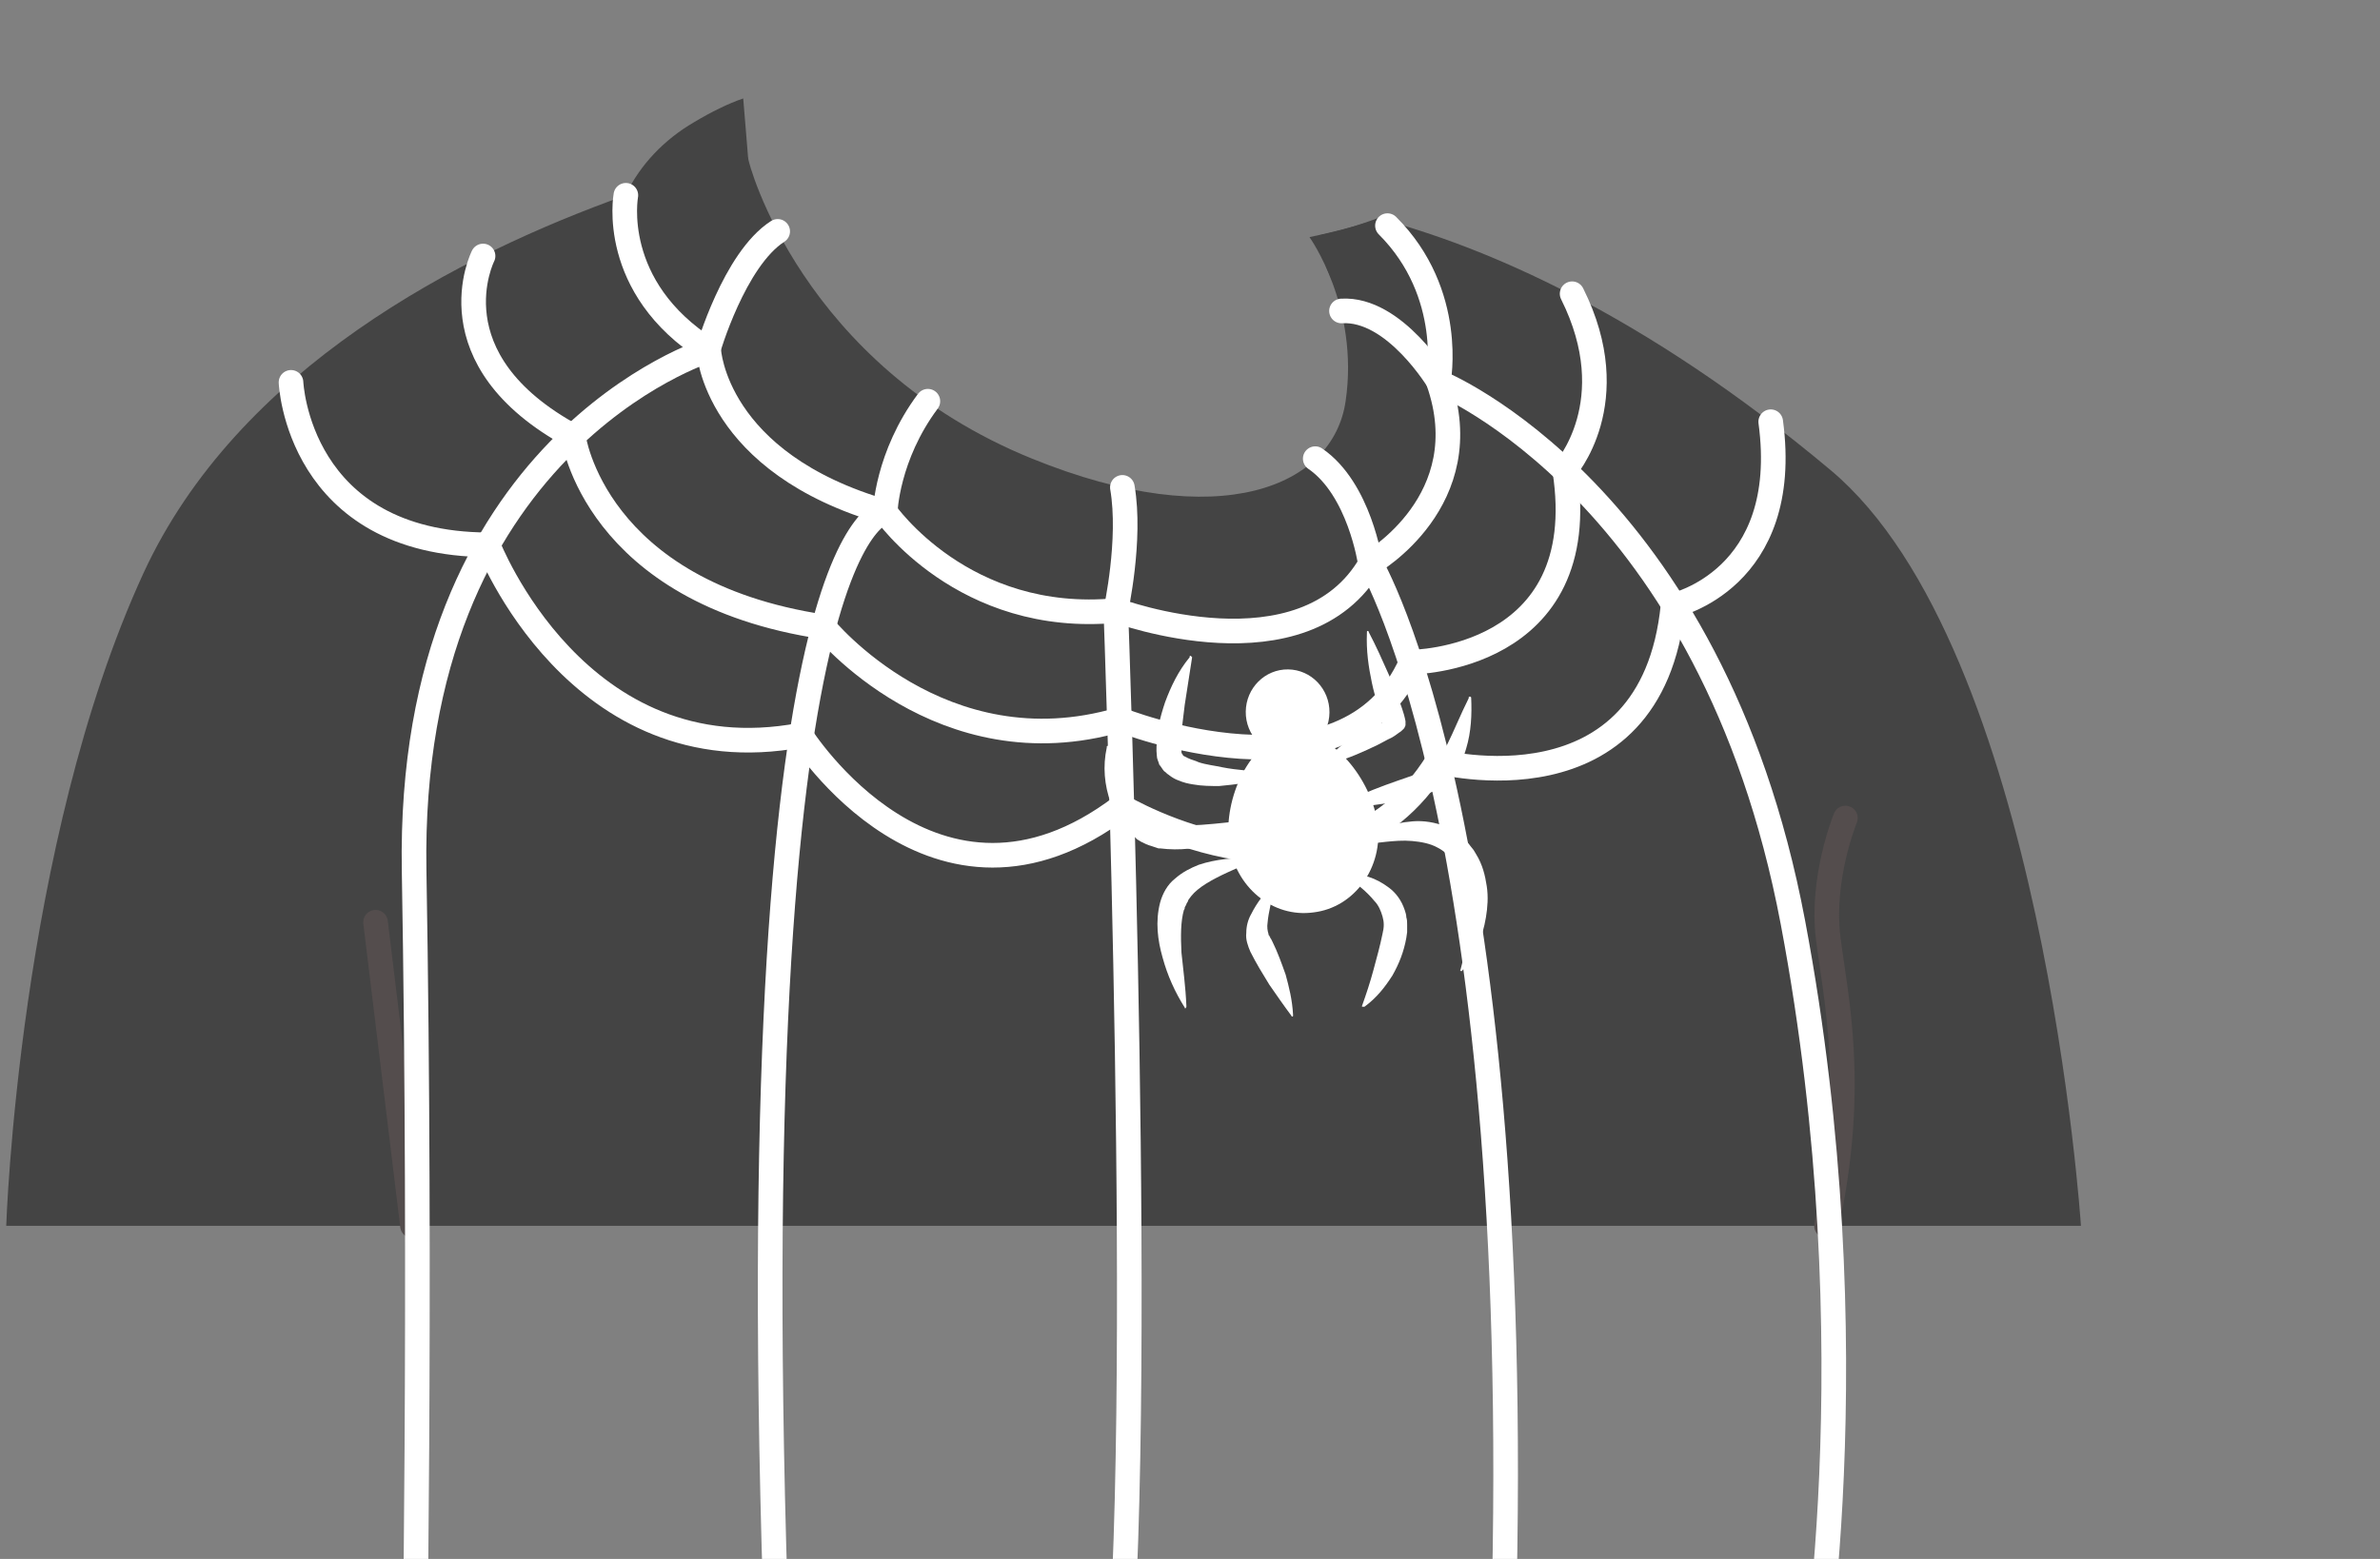 <svg width="290" height="190" viewBox="0 0 290 190" fill="none" xmlns="http://www.w3.org/2000/svg">
<rect x="0" y="0" width="290" height="190" fill="#808080" stroke="none"/>
<g clip-path="url(#clip0_112_4805)">
<path d="M253.56 149.4H0.76C0.76 149.4 2.26 103 17.46 69.9C28.96 44.9 56.06 31 76.26 23.8C81.96 21.8 87.16 20.3 91.16 19.2C91.16 19.7 91.26 20.1 91.26 20.6C91.26 20.6 102.06 52.7 130.16 64.1C153.06 73.4 166.66 67.2 168.76 56.9C170.06 50.3 165.96 39.5 163.86 36C162.66 35 161.86 33.5 161.46 32L160.66 28.7C162.56 28.3 164.36 27.8 166.16 27.2C166.76 27 167.26 26.8 167.86 26.6C180.76 30 200.16 38.1 223.06 57.3C248.96 79 253.56 149.4 253.56 149.4Z" fill="#444444"/>
<path d="M121.46 74.6C86.96 59.1 73.56 31.4 76.16 23.9C76.16 23.9 76.16 23.8 76.26 23.7C78.06 20 80.96 17 84.56 14.9C86.56 13.7 88.76 12.6 90.56 12C90.66 13.4 91.06 17.8 91.16 19.3C91.16 19.8 97.66 44.5 125.76 55.9C148.66 65.2 162.46 59.3 163.96 48.9C165.66 37.4 159.56 28.9 159.56 28.9C161.46 28.5 164.46 27.8 166.26 27.2C170.66 32.5 175.16 37.8 176.86 51.8C179.26 71.9 157.16 90.6 121.46 74.6Z" fill="#444444"/>
<path d="M50.26 149.4L45.76 112.4" stroke="#544D4D" stroke-width="3" stroke-miterlimit="10" stroke-linecap="round" stroke-linejoin="round"/>
<path d="M224.86 99.7C224.86 99.7 221.86 107 222.76 114.3C223.66 121.6 226.26 132.3 222.56 149.4" stroke="#544D4D" stroke-width="3" stroke-miterlimit="10" stroke-linecap="round" stroke-linejoin="round"/>
<path d="M50.46 207.7C50.46 207.7 51.36 158 50.46 106.1C49.56 54.2 86.26 42.7 86.26 42.7C86.26 42.7 89.46 31.6 94.76 28.2" stroke="white" stroke-width="3" stroke-miterlimit="10" stroke-linecap="round" stroke-linejoin="round"/>
<path d="M94.96 207.7C89.159 63.8 107.86 62.4 107.86 62.4C107.86 62.4 108.06 55.6 113.06 48.9" stroke="white" stroke-width="3" stroke-miterlimit="10" stroke-linecap="round" stroke-linejoin="round"/>
<path d="M135.96 207.7C139.66 173.4 135.96 74.4 135.96 74.4C135.96 74.4 137.86 65.8 136.76 59.4" stroke="white" stroke-width="3" stroke-miterlimit="10" stroke-linecap="round" stroke-linejoin="round"/>
<path d="M182.86 207.7C187.16 102.3 166.96 68.6 166.96 68.6C166.96 68.6 165.66 59.6 160.26 55.9" stroke="white" stroke-width="3" stroke-miterlimit="10" stroke-linecap="round" stroke-linejoin="round"/>
<path d="M220.46 207.7C220.46 207.7 228.36 164.8 218.46 112.4C208.56 60 175.36 46.6 175.36 46.6C175.36 46.6 169.96 37.5 163.46 37.9" stroke="white" stroke-width="3" stroke-miterlimit="10" stroke-linecap="round" stroke-linejoin="round"/>
<path d="M35.46 46.6C35.46 46.6 36.26 66.3 59.46 66.4C59.46 66.4 70.36 94.7 97.56 89.6C97.56 89.6 113.86 115.6 136.66 98.3C136.66 98.3 162.26 113.6 175.16 92.8C175.16 92.8 201.26 99.7 203.86 73.8C203.86 73.8 218.36 70.7 215.76 51.4" stroke="white" stroke-width="3" stroke-miterlimit="10" stroke-linecap="round" stroke-linejoin="round"/>
<path d="M58.86 31.2C58.86 31.2 52.46 43.8 69.86 53.2C69.86 53.2 72.36 72.2 100.36 76.4C100.36 76.4 114.66 94.1 136.46 87.7C136.46 87.7 164.06 98.8 171.96 80.7C171.96 80.7 194.26 80.6 190.66 57.3C190.66 57.3 198.16 49 191.56 35.8" stroke="white" stroke-width="3" stroke-miterlimit="10" stroke-linecap="round" stroke-linejoin="round"/>
<path d="M76.26 23.8C76.26 23.8 74.16 35 86.36 42.7C86.36 42.7 87.06 56.4 107.86 62.4C107.86 62.4 117.36 76.2 136.06 74.4C136.06 74.4 158.96 82.9 167.06 68.6C167.06 68.6 180.36 61 175.26 46.5C175.26 46.5 177.36 35.8 169.06 27.5" stroke="white" stroke-width="3" stroke-miterlimit="10" stroke-linecap="round" stroke-linejoin="round"/>
<path d="M161.993 86.845C162.026 83.973 159.77 81.619 156.954 81.586C154.137 81.553 151.827 83.855 151.794 86.726C151.76 89.598 154.017 91.952 156.833 91.985C159.649 92.018 161.959 89.716 161.993 86.845Z" fill="white"/>
<path d="M167.86 100.4C168.56 105.7 165.06 110.6 160.06 111.2C155.06 111.9 150.46 108.1 149.76 102.7C149.06 97.4 152.26 90.1 157.26 89.4C162.26 88.7 167.16 95.1 167.86 100.4Z" fill="white"/>
<path d="M154.859 94.1C154.659 94.3 154.559 94.4 154.459 94.5C154.359 94.6 154.159 94.6 154.059 94.7C153.759 94.8 153.559 94.9 153.259 95C152.759 95.2 152.259 95.3 151.659 95.4C150.659 95.6 149.559 95.7 148.559 95.8C147.559 95.8 146.459 95.8 145.359 95.6C144.759 95.5 144.259 95.4 143.559 95.1C143.259 95 142.859 94.8 142.359 94.4C142.159 94.3 142.059 94.1 141.859 94C141.659 93.8 141.459 93.4 141.259 93.2C141.159 92.8 140.959 92.5 140.959 92.1C140.859 91.3 140.959 90.7 140.959 90.1C141.059 89.5 141.059 89 141.159 88.5C141.359 87.5 141.659 86.5 141.959 85.6C142.659 83.7 143.559 81.8 144.959 80.1V80C144.959 79.9 145.059 79.9 145.159 80L145.259 80.1L144.359 85.9C144.159 87.8 143.759 89.8 143.959 91.6C143.959 91.7 143.959 91.8 144.059 91.9C144.059 91.9 144.159 92 144.159 92.1C144.359 92.2 144.559 92.3 144.759 92.4C145.159 92.6 145.659 92.7 146.059 92.9C146.959 93.2 147.959 93.3 148.859 93.5C149.859 93.7 150.759 93.8 151.759 93.9C152.259 94 152.759 94 153.159 94C153.359 94 153.659 94 153.859 94C154.059 94 154.359 94 154.459 93.9H154.559C154.659 93.9 154.759 93.9 154.759 94C154.859 94 154.859 94 154.859 94.1Z" fill="white"/>
<path d="M154.06 99.9C152.26 101.3 150.16 102.2 148.06 102.8C145.96 103.4 143.76 103.7 141.36 103.4H141.16L140.86 103.3L140.26 103.1C139.86 103 139.46 102.8 139.06 102.6L138.56 102.3L138.16 101.9C137.86 101.7 137.56 101.4 137.36 101.2C136.36 100.2 135.76 99 135.36 97.9C134.56 95.7 134.36 93.4 134.86 91.1V91C134.86 90.9 134.96 90.9 135.06 90.9C135.16 90.9 135.16 91 135.16 91C135.46 92 135.76 93 136.16 93.9C136.56 94.9 136.96 95.8 137.46 96.7C138.46 98.4 139.86 100.1 141.86 100.4C143.86 100.7 145.96 100.6 147.96 100.4C149.96 100.2 152.06 100 154.06 99.6C154.16 99.6 154.26 99.6 154.26 99.7C154.26 99.8 154.16 99.8 154.06 99.9Z" fill="white"/>
<path d="M152.759 104.9C150.559 105.9 148.559 106.7 146.959 107.7C146.159 108.2 145.559 108.7 145.159 109.2C145.059 109.3 144.959 109.5 144.859 109.6C144.759 109.7 144.759 109.9 144.659 110C144.559 110.1 144.559 110.3 144.459 110.4L144.359 110.6C144.359 110.7 144.359 110.8 144.259 110.9C143.859 112.3 143.859 114.1 143.959 116.1C144.159 118.1 144.459 120.2 144.559 122.6V122.7C144.559 122.8 144.459 122.8 144.459 122.9C144.359 122.9 144.359 122.9 144.359 122.8C143.159 120.9 142.259 118.9 141.659 116.7C141.059 114.6 140.759 112.3 141.359 110C141.659 108.9 142.259 107.8 143.159 107.1C144.059 106.3 145.059 105.8 146.059 105.4C148.159 104.7 150.459 104.5 152.659 104.6C152.759 104.6 152.759 104.7 152.759 104.7C152.859 104.8 152.859 104.8 152.759 104.9Z" fill="white"/>
<path d="M155.259 108C154.959 109.8 154.559 111.2 154.459 112.4C154.359 113 154.459 113.5 154.559 113.8C154.559 113.9 154.559 114 154.659 114C154.659 114.1 154.659 114.1 154.759 114.2C154.759 114.3 154.759 114.3 154.859 114.4L155.059 114.8C155.659 116 156.159 117.4 156.659 118.8C157.059 120.3 157.459 121.8 157.559 123.7V123.8C157.559 123.9 157.459 123.9 157.459 123.9C157.459 123.9 157.359 123.9 157.359 123.8C156.459 122.6 155.559 121.3 154.659 120C153.859 118.7 153.059 117.4 152.359 116C152.059 115.3 151.759 114.5 151.859 113.7C151.859 112.9 152.059 112.1 152.459 111.4C153.159 110 154.159 108.7 155.259 107.7C155.359 107.7 155.359 107.7 155.459 107.7V107.8L155.259 108Z" fill="white"/>
<path d="M160.959 93.1C161.059 93 161.259 92.8 161.459 92.6L162.059 92.1L163.159 91.1C163.959 90.5 164.659 89.9 165.459 89.3L167.659 87.7C167.959 87.5 168.359 87.2 168.559 87C168.659 86.9 168.759 86.8 168.659 87C168.659 87 168.559 87.1 168.559 87.2C168.559 87.2 168.459 87.3 168.459 87.4C168.459 87.5 168.359 87.6 168.359 87.7C168.259 87.9 168.259 88 168.359 88.2C168.359 88.1 168.259 87.7 168.159 87.3L167.859 86C167.659 85.1 167.359 84.2 167.159 83.2C166.759 81.3 166.459 79.3 166.559 77.1V77C166.559 76.9 166.659 76.9 166.659 76.9C166.759 76.9 166.759 76.9 166.759 77C167.659 78.7 168.459 80.5 169.259 82.3C169.659 83.2 170.059 84.1 170.359 85C170.659 85.9 171.059 86.8 171.259 87.9C171.259 88.1 171.259 88.2 171.259 88.4C171.159 88.6 171.159 88.7 171.059 88.8C170.859 89 170.659 89.2 170.459 89.3C170.059 89.6 169.659 89.9 169.159 90.1C168.259 90.6 167.459 91 166.559 91.4C165.659 91.8 164.759 92.2 163.859 92.5C163.359 92.7 162.959 92.8 162.459 92.9C162.259 93 161.959 93 161.759 93.1C161.659 93.1 161.559 93.1 161.359 93.2C161.259 93.2 161.159 93.3 160.859 93.1C160.759 93 160.759 93 160.859 92.9C160.759 93 160.859 93 160.959 93.1Z" fill="white"/>
<path d="M162.959 98.4C164.959 97.2 166.859 96.4 168.759 95.7C170.659 95 172.559 94.4 174.059 93.8L174.159 93.7H174.259C174.259 93.7 174.359 93.7 174.359 93.6C174.459 93.6 174.559 93.5 174.559 93.4L174.659 93.3L174.759 93.1C174.859 93 174.959 92.9 175.059 92.8C175.459 92.3 175.959 91.6 176.359 90.7C177.159 89.1 177.959 87.1 178.959 85.1V85C178.959 84.9 179.059 84.9 179.159 84.9L179.259 85C179.359 87.1 179.259 89.2 178.659 91.2C178.359 92.2 178.059 93.2 177.459 94.1C176.959 95 176.059 95.8 175.059 96.3C173.059 97.1 171.059 97.5 168.959 97.9C166.859 98.2 164.859 98.5 162.759 98.6C162.659 98.6 162.659 98.5 162.659 98.5C162.859 98.5 162.859 98.5 162.959 98.4Z" fill="white"/>
<path d="M165.459 102.9C167.259 101.2 169.559 100.3 172.159 100.1C173.459 100 174.859 100.2 176.359 100.8C176.759 101 177.059 101.2 177.359 101.4C177.659 101.6 177.959 101.9 178.359 102.2C178.659 102.5 178.959 102.8 179.159 103.1L179.559 103.6C179.659 103.8 179.759 103.9 179.859 104.1C180.659 105.4 180.959 106.7 181.159 108C181.359 109.3 181.259 110.6 181.059 111.8C180.659 114.2 179.759 116.5 178.159 118.3C178.059 118.4 178.059 118.4 177.959 118.3C177.959 118.3 177.859 118.2 177.959 118.2C178.259 117.1 178.459 116.1 178.559 115C178.659 113.9 178.759 112.8 178.759 111.7C178.759 109.5 178.459 107.3 177.359 105.5C176.859 104.6 176.159 103.8 175.159 103.3C174.259 102.8 173.159 102.6 172.059 102.5C170.959 102.4 169.859 102.5 168.859 102.6C167.759 102.7 166.659 102.9 165.659 103.2C165.559 103.2 165.459 103.2 165.459 103.1C165.359 103 165.359 102.9 165.459 102.9Z" fill="white"/>
<path d="M164.059 106.6C165.959 106.4 167.659 107 169.259 108.2C170.059 108.8 170.759 109.7 171.159 110.9C171.259 111.2 171.359 111.5 171.359 111.8C171.459 112.1 171.459 112.4 171.459 112.7C171.459 113 171.459 113.4 171.459 113.6L171.359 114.3C171.059 116 170.459 117.5 169.659 118.9C168.759 120.3 167.759 121.6 166.259 122.7H166.159C166.059 122.7 166.059 122.7 165.959 122.7V122.6C166.459 121.2 166.959 119.7 167.359 118.2C167.759 116.7 168.159 115.3 168.459 113.8C168.659 113 168.659 112.4 168.459 111.7C168.259 111 167.959 110.3 167.459 109.8C166.559 108.7 165.359 107.7 164.059 106.9C163.959 106.9 163.959 106.8 164.059 106.7C163.959 106.6 163.959 106.6 164.059 106.6Z" fill="white"/>
</g>
<defs>
<clipPath id="clip0_112_4805">
<rect width="290" height="190" fill="white"/>
</clipPath>
</defs>
</svg>
